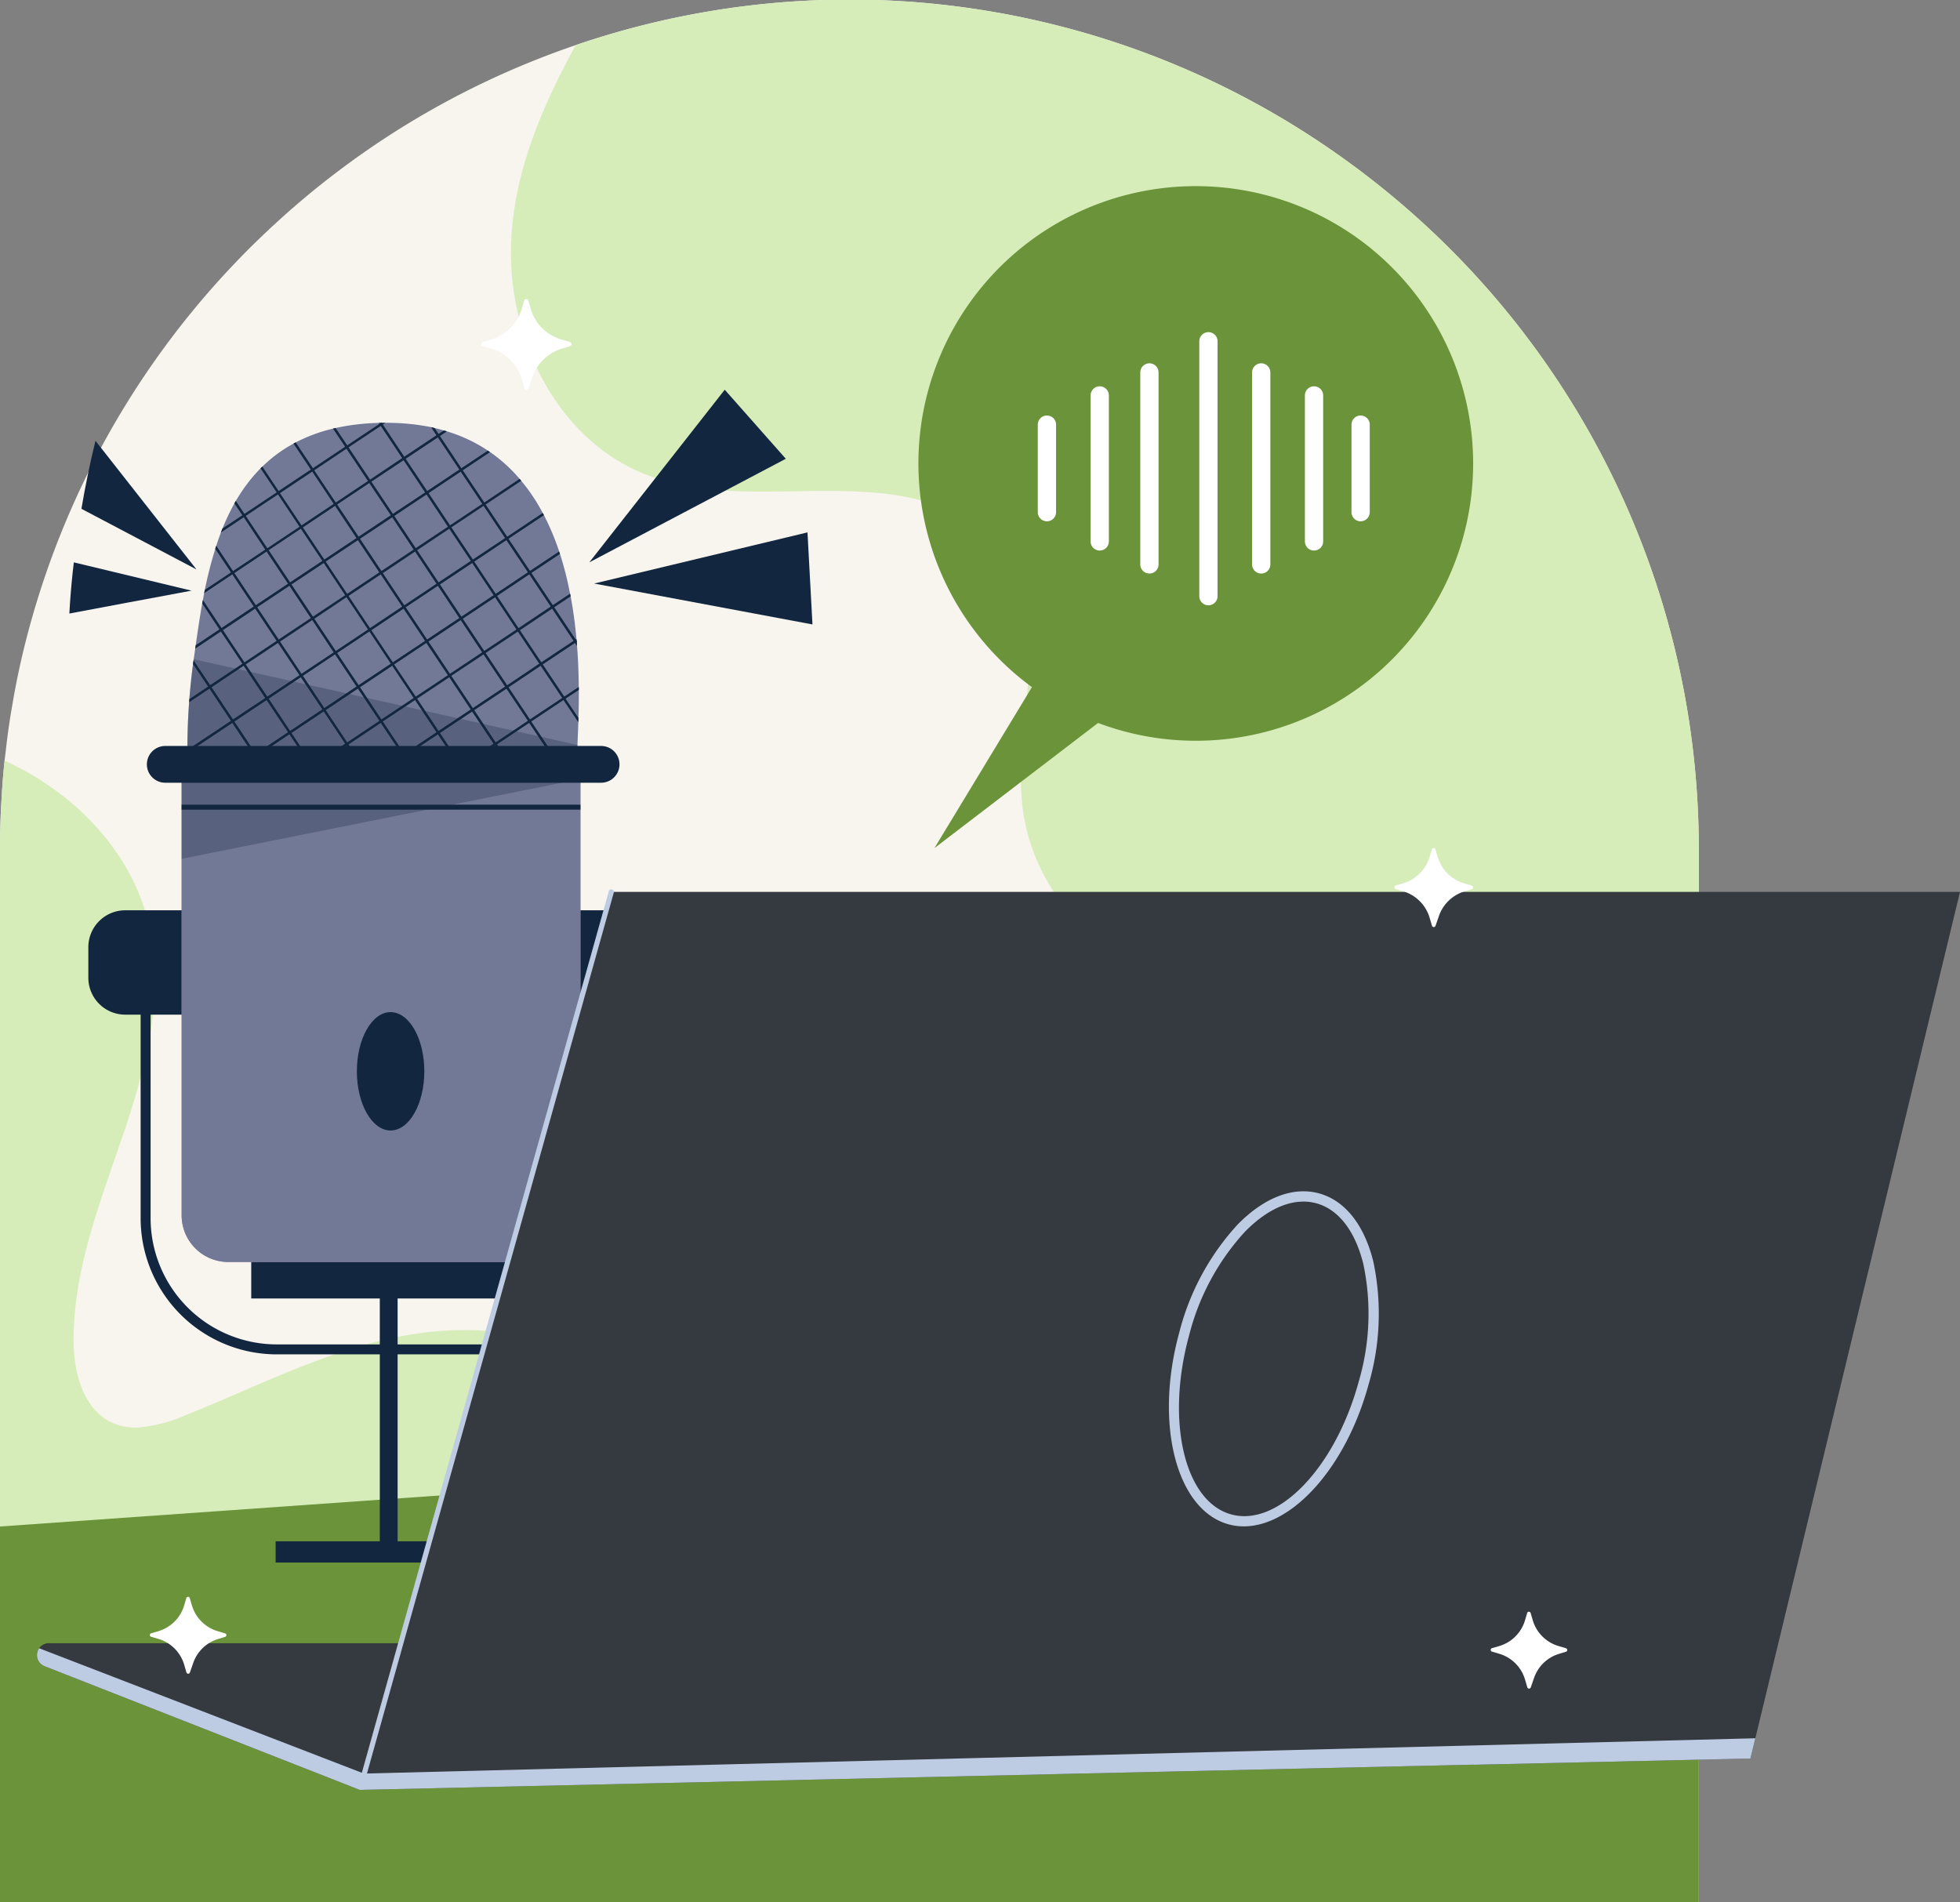 <svg xmlns="http://www.w3.org/2000/svg" xmlns:xlink="http://www.w3.org/1999/xlink" width="269.999" height="262.009" viewBox="0 0 269.999 262.009">
  <rect x="0" y="0" width="269.999" height="262.009" fill="#808080" stroke="none"/>
  <defs>
    <clipPath id="clip-path">
      <rect id="Rectángulo_401289" data-name="Rectángulo 401289" width="53.726" height="13.349" fill="#12263f"/>
    </clipPath>
    <clipPath id="clip-path-2">
      <rect id="Rectángulo_401290" data-name="Rectángulo 401290" width="54.934" height="67.322" fill="#727997"/>
    </clipPath>
    <clipPath id="clip-path-3">
      <rect id="Rectángulo_401291" data-name="Rectángulo 401291" width="54.934" height="11.784" fill="#12263f"/>
    </clipPath>
  </defs>
  <g id="Grupo_1099020" data-name="Grupo 1099020" transform="translate(18782.002 4290)">
    <g id="Grupo_1099281" data-name="Grupo 1099281" transform="translate(-18782.002 -4290)">
      <path id="Trazado_873129" data-name="Trazado 873129" d="M234.018,117V262.008H0V117q0-3.674.236-7.274c.087-1.654.224-3.3.4-4.937.037-.4.087-.8.137-1.181.236-2.151.535-4.29.908-6.4q.69-4.122,1.679-8.132a117.2,117.2,0,0,1,35.14-58.8c2.611-2.375,5.347-4.638,8.17-6.764A116.331,116.331,0,0,1,73.874,8.219c1.778-.709,3.594-1.38,5.421-2A116.661,116.661,0,0,1,186.431,22.83c.6.435,1.181.87,1.753,1.318a117.009,117.009,0,0,1,44.5,75.241A117.5,117.5,0,0,1,234.018,117" fill="#f8f5ef"/>
      <path id="Trazado_873130" data-name="Trazado 873130" d="M101.018,223.04c-.224.709-.485,1.418-.771,2.1a33.369,33.369,0,0,1-5.011,8.58,36.3,36.3,0,0,1-8.841,7.772H0V96.481q0-3.674.236-7.274c.087-1.654.224-3.3.4-4.937q1.4.634,2.76,1.38A37.24,37.24,0,0,1,7.05,87.926,36.3,36.3,0,0,1,15,95.461v.012c.634.808,1.219,1.654,1.766,2.512.05.075.1.162.149.249a28.981,28.981,0,0,1,2.139,4.141,1.14,1.14,0,0,1,.112.286,22.434,22.434,0,0,1,.846,2.375,6.968,6.968,0,0,1,.211.671c.05.162.087.336.124.5.037.124.075.236.1.361.149.572.274,1.156.373,1.741.075.373.137.746.187,1.132.137.87.224,1.741.286,2.624l.037.6a42.387,42.387,0,0,1-.05,4.352c-.41,6.105-2.139,12.248-4.091,18.092-1.156,3.432-2.4,6.876-3.519,10.333-1.977,6.118-3.544,12.31-3.531,18.689a22.188,22.188,0,0,0,.187,2.848c.5,3.618,2.014,7.137,5.247,8.543a7.917,7.917,0,0,0,3.718.584,20.736,20.736,0,0,0,6.255-1.666c2.649-1.057,5.272-2.188,7.908-3.332,3.531-1.517,7.075-3.046,10.681-4.365.759-.286,1.517-.547,2.288-.808,1.84-.622,3.706-1.194,5.6-1.666a50.8,50.8,0,0,1,9.077-1.467,42.423,42.423,0,0,1,4.352-.075,32.1,32.1,0,0,1,11.664,2.512,24.978,24.978,0,0,1,2.524,1.243c5.322,3,9.45,7.747,12.87,12.8.846,1.231,1.641,2.5,2.412,3.793.535.92,1.057,1.84,1.554,2.785.2.361.385.734.584,1.107a53.8,53.8,0,0,1,5.819,19.311,41.178,41.178,0,0,1-1.853,16.774" transform="translate(0 20.516)" fill="#d6edba"/>
      <path id="Trazado_873131" data-name="Trazado 873131" d="M220.238,117v25.864c-1.268.485-2.562.92-3.855,1.331C197.794,150,177.4,148.344,159,142.015c-14.337-4.937-29.109-14.524-31.721-29.457-1.094-6.329.174-12.8.609-19.211s-.174-13.38-4.315-18.3c-3.531-4.178-9.052-6.168-14.474-6.914-11.577-1.592-23.949,1.529-34.68-3.084C62.667,60,56.189,46.393,56.624,33.611c.336-9.885,4.253-18.863,8.891-27.393A116.661,116.661,0,0,1,172.651,22.83c.6.435,1.181.87,1.753,1.318a117.009,117.009,0,0,1,44.5,75.241A117.5,117.5,0,0,1,220.238,117" transform="translate(13.782)" fill="#d6edba"/>
      <path id="Trazado_873132" data-name="Trazado 873132" d="M234.018,155.83v68.241H0V172.343Z" transform="translate(0 37.938)" fill="#6b9339"/>
    </g>
    <g id="Grupo_1099280" data-name="Grupo 1099280" transform="translate(-18655.486 -4264.361)">
      <path id="Trazado_873137" data-name="Trazado 873137" d="M159.539,42.632a38.193,38.193,0,0,0-20.082,68.935L126.023,133.74,148.566,116.5a38.2,38.2,0,1,0,10.973-73.866" transform="translate(-123.817 -42.55)" fill="#6b9339"/>
      <rect id="Rectángulo_401286" data-name="Rectángulo 401286" width="1.616" height="31.233" transform="translate(39.141 23.271)" fill="#502750"/>
      <path id="Trazado_873138" data-name="Trazado 873138" d="M152.484,94.427a1.257,1.257,0,0,1-1.258-1.256V58.058a1.258,1.258,0,0,1,2.516,0V93.171a1.257,1.257,0,0,1-1.258,1.256" transform="translate(-112.534 -36.684)" fill="#fff"/>
      <path id="Trazado_873139" data-name="Trazado 873139" d="M157.637,88.8a1.256,1.256,0,0,1-1.258-1.256V61.1a1.258,1.258,0,0,1,2.516,0V87.544a1.256,1.256,0,0,1-1.258,1.256" transform="translate(-110.414 -35.433)" fill="#fff"/>
      <path id="Trazado_873140" data-name="Trazado 873140" d="M146.726,88.8a1.256,1.256,0,0,1-1.258-1.256V61.1a1.258,1.258,0,0,1,2.516,0V87.544a1.256,1.256,0,0,1-1.258,1.256" transform="translate(-114.904 -35.433)" fill="#fff"/>
      <path id="Trazado_873141" data-name="Trazado 873141" d="M162.79,84.707a1.257,1.257,0,0,1-1.259-1.256V63.341a1.258,1.258,0,0,1,2.516,0V83.45a1.256,1.256,0,0,1-1.256,1.256" transform="translate(-108.291 -34.508)" fill="#fff"/>
      <path id="Trazado_873142" data-name="Trazado 873142" d="M141.876,84.707a1.257,1.257,0,0,1-1.258-1.256V63.341a1.258,1.258,0,0,1,2.516,0V83.45a1.257,1.257,0,0,1-1.258,1.256" transform="translate(-116.899 -34.508)" fill="#fff"/>
      <path id="Trazado_873143" data-name="Trazado 873143" d="M167.335,79.509a1.257,1.257,0,0,1-1.258-1.256V66.192a1.258,1.258,0,0,1,2.516,0v12.06a1.257,1.257,0,0,1-1.258,1.256" transform="translate(-106.42 -33.335)" fill="#fff"/>
      <path id="Trazado_873144" data-name="Trazado 873144" d="M136.724,79.509a1.257,1.257,0,0,1-1.258-1.256V66.192a1.258,1.258,0,0,1,2.516,0v12.06a1.257,1.257,0,0,1-1.258,1.256" transform="translate(-119.021 -33.335)" fill="#fff"/>
    </g>
    <g id="Grupo_1099277" data-name="Grupo 1099277" transform="translate(-18772.447 -4236.314)">
      <rect id="Rectángulo_401288" data-name="Rectángulo 401288" width="37.869" height="5.961" transform="translate(25.054 119.222)" fill="#12263f"/>
      <path id="Trazado_873157" data-name="Trazado 873157" d="M17.968,131.149H7.1a5.085,5.085,0,0,1-5.085-5.085v-4.208A5.084,5.084,0,0,1,7.1,116.773h10.87Z" transform="translate(0.599 -45.063)" fill="#12263f"/>
      <path id="Trazado_873158" data-name="Trazado 873158" d="M46.924,131.149h10.87a5.085,5.085,0,0,0,5.085-5.085v-4.208a5.084,5.084,0,0,0-5.085-5.083H46.924Z" transform="translate(20.034 -45.063)" fill="#12263f"/>
      <path id="Trazado_873159" data-name="Trazado 873159" d="M65.461,106.682v.014c0,1.414-.014,2.719-.054,3.858,0,.206-.014.4-.014.59-.042,1.305-.1,2.377-.123,3.132-.027.536-.042.907-.056,1.085v.125s-1.222.013-3.31.04c-.138,0-.274.014-.411.014-1.676.013-3.845.042-6.345.082h-.411c-.88.014-1.8.027-2.748.042-.206,0-.411.014-.617.014l-2.98.04h-.413c-2.046.029-4.188.056-6.344.083a.146.146,0,0,1-.069.014h-.632c-2.019.04-4.052.069-6.057.1h-.4c-1.14.013-2.267.04-3.38.054h-.63l-2.335.042c-.138,0-.261.013-.4.013-2.267.027-4.408.069-6.345.11h-.782c-.219.014-.426.014-.632.014-5.013.1-8.364.178-8.406.219,0,0-.013-.192-.013-.549,0-.138-.014-.289,0-.467a3.717,3.717,0,0,1-.014-.413c-.013-1.387.027-3.694.234-6.55.014-.138.014-.289.027-.426.125-1.484.289-3.119.509-4.835.027-.165.056-.33.069-.507.014-.056.014-.1.027-.152.069-.48.138-.961.206-1.456.027-.15.042-.3.069-.467.261-1.854.549-3.789.893-5.754.027-.152.054-.317.1-.481.056-.3.11-.618.165-.934a4.455,4.455,0,0,0,.1-.466,54.234,54.234,0,0,1,1.443-5.645,3.7,3.7,0,0,1,.138-.426c.192-.619.411-1.222.632-1.827.082-.179.15-.371.219-.55a30.975,30.975,0,0,1,1.648-3.474c.069-.11.123-.219.192-.33a22.517,22.517,0,0,1,3.407-4.49,3.361,3.361,0,0,1,.246-.234,19.02,19.02,0,0,1,4.3-3.173c.1-.054.192-.109.3-.165a22.658,22.658,0,0,1,5.136-1.9c.11-.027.234-.054.358-.082a31.072,31.072,0,0,1,5.946-.7h.289a.182.182,0,0,1,.123,0c.165-.014.344-.014.509-.014h.1a30.9,30.9,0,0,1,6.194.6c.179.042.344.083.494.123.426.1.838.206,1.249.331a2.351,2.351,0,0,1,.426.123,21.341,21.341,0,0,1,5.645,2.651c.11.069.206.138.3.206A20.893,20.893,0,0,1,57.3,77.622c.069.082.15.165.219.261a25.511,25.511,0,0,1,2.967,4.436c.054.1.11.192.165.3a35.527,35.527,0,0,1,2.1,5c.029.11.07.234.11.344a44.785,44.785,0,0,1,1.387,5.479c.029.125.056.234.083.358.371,1.991.632,3.969.8,5.877.013.1.013.192.027.275,0,.042.014.069.014.11v.013c.013.206.027.4.04.59.165,1.991.221,3.887.234,5.618a3.7,3.7,0,0,1,.014.4" transform="translate(4.723 -65.343)" fill="#727997"/>
      <g id="Grupo_1099282" data-name="Grupo 1099282" transform="translate(16.264 4.52)">
        <path id="Trazado_873160" data-name="Trazado 873160" d="M36.919,69.929c.165-.014.344-.014.509-.014l-.357.234-.289.192-4.436,2.953-.288.193-4.437,2.966-.274.179L22.9,79.6l-.275.179-4.436,2.953-.275.192-3.158,2.1c.082-.179.15-.371.219-.55l2.747-1.827.288-.192L22.445,79.5l.274-.192,4.436-2.953.289-.192,4.436-2.953.288-.192,4.423-2.953.206-.138.082-.054Z" transform="translate(-10.154 -69.875)" fill="#12263f"/>
        <path id="Trazado_873161" data-name="Trazado 873161" d="M46.585,70.765l-.948.632-.289.192-4.436,2.953-.287.192-4.436,2.953-.289.192-4.421,2.953-.289.193-4.437,2.966-.288.179-4.421,2.953-.288.192L17.319,90.28l-.288.179-3.887,2.6a4.56,4.56,0,0,0,.1-.467l3.6-2.4.289-.192,4.436-2.953.288-.192,4.434-2.953.277-.192L31,80.75l.289-.192L35.722,77.6l.288-.192,4.421-2.967.288-.192L45.155,71.3l.288-.192.716-.467a2.51,2.51,0,0,1,.426.123" transform="translate(-10.85 -69.544)" fill="#12263f"/>
        <path id="Trazado_873162" data-name="Trazado 873162" d="M52.9,72.783l-3.749,2.5-.288.192L44.44,78.428l-.288.192-4.436,2.953-.289.192-4.436,2.953-.288.192-4.436,2.953-.275.192-4.436,2.953-.289.192-4.436,2.953-.288.193L16.108,97.3l-.289.192L12.29,99.851c.027-.15.042-.3.069-.466L15.627,97.2l.289-.193,4.436-2.953.288-.192,4.436-2.953.289-.192L29.8,87.767l.274-.192,4.437-2.953.288-.192,4.436-2.953.288-.192,4.437-2.953.288-.193,4.423-2.951.288-.193L52.6,72.577c.11.069.206.138.3.206" transform="translate(-11.219 -68.706)" fill="#12263f"/>
        <path id="Trazado_873163" data-name="Trazado 873163" d="M57.452,75.552l-4.9,3.269-.288.192-4.436,2.953-.289.192-4.421,2.953-.289.192L38.39,88.268l-.288.179-4.436,2.967-.289.178-4.423,2.967-.288.178L24.231,97.7l-.288.192-4.436,2.953-.289.192L14.8,103.994l-.289.192-2.8,1.868c.013-.138.013-.288.027-.426l2.582-1.731.288-.192,4.437-2.953.288-.192,4.423-2.953.288-.192,4.436-2.953.288-.193L33.2,91.319l.274-.193,4.436-2.953.289-.192,4.434-2.953.288-.192,4.437-2.953.289-.192,4.436-2.953.288-.192,4.861-3.255c.069.083.152.165.221.261" transform="translate(-11.469 -67.532)" fill="#12263f"/>
        <path id="Trazado_873164" data-name="Trazado 873164" d="M60.654,78.871l-4.888,3.255-.289.192-4.421,2.953-.289.192L46.33,88.416l-.288.192-4.436,2.953-.289.192L36.881,94.72l-.275.179L32.17,97.865l-.288.179-4.436,2.966-.289.192-4.421,2.953-.288.193L18.011,107.3l-.288.193L11.556,111.6a3.7,3.7,0,0,1-.014-.413l5.989-3.983.288-.192,4.436-2.953.289-.192,4.436-2.953.275-.192,4.436-2.953.288-.192,4.436-2.953.275-.192,4.436-2.967.288-.179L45.85,88.32l.288-.192,4.436-2.953.288-.192L55.3,82.03l.288-.192,4.9-3.269c.054.1.11.192.165.3" transform="translate(-11.541 -66.113)" fill="#12263f"/>
        <path id="Trazado_873165" data-name="Trazado 873165" d="M60.317,82.611l-3.941,2.625-.288.192L51.651,88.4l-.288.192L46.927,91.54l-.288.192L42.2,94.685l-.288.192L37.479,97.83v.014l-.275.178-4.436,2.953-.288.192-4.436,2.967-.275.178-4.436,2.967-.289.179-4.436,2.966-.536.357H18.06c-.221.014-.426.014-.632.014l.7-.467.288-.193,4.436-2.967.288-.178,4.437-2.967.274-.178,4.437-2.967.288-.191,4.436-2.953.275-.179v-.013l4.45-2.953.274-.192,4.436-2.953.289-.193L51.171,88.3l.288-.193,4.436-2.966.289-.192,4.023-2.679a3.069,3.069,0,0,0,.11.342" transform="translate(-8.996 -64.512)" fill="#12263f"/>
        <path id="Trazado_873166" data-name="Trazado 873166" d="M58.618,86.69,56.352,88.2l-.288.192-4.436,2.966-.288.192L46.9,94.5l-.288.193-4.436,2.951-.275.193-4.436,2.953-.288.192-4.436,2.953-.275.192L28.02,107.1l-.275.179-2.361,1.579h-.632l2.8-1.867.275-.179,4.45-2.966.274-.193,4.436-2.951.289-.193,4.436-2.953.275-.192,4.436-2.953.288-.192,4.436-2.953.289-.192L55.872,88.1l.288-.192,2.377-1.579c.027.123.054.234.082.357" transform="translate(-5.825 -62.754)" fill="#12263f"/>
        <path id="Trazado_873167" data-name="Trazado 873167" d="M56.337,91.042l-.043.027v.014l-.245.15-4.437,2.953-.288.192L46.9,97.346l-.289.192-4.436,2.953-.287.192-4.436,2.953-.289.192-4.436,2.953-.042.042h-.632l.206-.138.275-.192,4.434-2.953.288-.192,4.437-2.953.288-.192,4.437-2.953.288-.192,4.421-2.967.288-.192,4.436-2.953.289-.192.11-.069c.014.1.014.192.027.275Z" transform="translate(-2.665 -60.87)" fill="#12263f"/>
        <path id="Trazado_873168" data-name="Trazado 873168" d="M53.432,95.694v.014L51.6,96.916l-.288.192-4.436,2.953-.289.193-4.421,2.951-.289.193-1.923,1.277c-.206,0-.411.014-.617.014l2.348-1.566.288-.192,4.437-2.967.288-.192,4.436-2.953.288-.192L53.417,95.3a3.7,3.7,0,0,1,.014.4" transform="translate(0.486 -58.876)" fill="#12263f"/>
        <path id="Trazado_873169" data-name="Trazado 873169" d="M55.035,99.893c.014.206.027.4.042.59l-.289-.44-.192-.288L51.642,95.32l-.192-.288L48.5,90.595l-.192-.288-2.967-4.421-.178-.289-2.967-4.436-.178-.275L39.049,76.45l-.192-.288L35.9,71.726l-.192-.289-.742-1.112c.179.042.344.082.494.123l.536.8.192.289,2.953,4.436.192.288L42.3,80.693l.179.275L45.449,85.4l.179.288,2.966,4.423.192.288,2.953,4.437.193.288,2.953,4.436.136.206.056.082-.042.027Z" transform="translate(-1.404 -69.68)" fill="#12263f"/>
        <path id="Trazado_873170" data-name="Trazado 873170" d="M57.446,110.567c0,.206-.014.4-.014.59l-2.046-3.049-.179-.288-2.966-4.436-.192-.289L49.1,98.674l-.192-.289-2.953-4.436-.193-.288-2.953-4.436-.192-.289L39.647,84.5l-.179-.274-2.953-4.437-.192-.288-2.967-4.436-.192-.288-2.953-4.437-.192-.274-.082-.138h.288l.083-.054.04.054.152.219,2.953,4.436.192.289,2.966,4.436.192.288,2.953,4.436.179.275L42.9,88.744l.192.289,2.953,4.436.192.288,2.953,4.436.192.289,2.953,4.421.192.288,2.967,4.437.178.288Z" transform="translate(-3.581 -69.875)" fill="#12263f"/>
        <path id="Trazado_873171" data-name="Trazado 873171" d="M55.847,115.31c-.138,0-.275.014-.413.014l-2.87-4.3-.179-.288-2.953-4.423-.192-.288-2.966-4.436-.192-.288-2.953-4.437-.192-.288-2.954-4.436-.192-.288L36.84,87.417l-.192-.274-2.953-4.437-.192-.288-2.967-4.436-.178-.275-2.967-4.45-.178-.274-1.676-2.5c.11-.027.234-.054.358-.082l1.606,2.39.179.274,2.966,4.45.179.275,2.966,4.436.193.288,2.953,4.436.192.275,2.953,4.436.192.289,2.953,4.436.192.288,2.953,4.436.192.289,2.967,4.436.192.288,2.953,4.423.178.288Z" transform="translate(-5.485 -69.647)" fill="#12263f"/>
        <path id="Trazado_873172" data-name="Trazado 873172" d="M50.733,114.809h-.413l-.824-1.236L49.3,113.3l-2.953-4.436-.192-.288-2.953-4.436-.192-.289-2.967-4.436-.178-.288L36.9,94.69l-.192-.288-2.953-4.437-.192-.274-2.953-4.437-.192-.288L27.469,80.53l-.192-.275-2.953-4.449-.193-.275-2.39-3.585c.1-.056.193-.11.3-.165l2.377,3.557.178.288,2.967,4.436.192.275,2.953,4.436.192.288L33.855,89.5l.192.289L37,94.222l.192.275,2.953,4.436.193.288,2.953,4.436.192.289,2.966,4.436.192.288,2.953,4.436.193.275Z" transform="translate(-7.131 -69.05)" fill="#12263f"/>
        <path id="Trazado_873173" data-name="Trazado 873173" d="M45.349,113.9h-.413L43,111l-.192-.288-2.953-4.436-.193-.288-2.951-4.437-.193-.288-2.953-4.436-.192-.275L30.407,92.1l-.179-.275-2.953-4.436-.192-.289-2.967-4.436-.178-.275-2.967-4.449-.178-.275-2.225-3.324c.082-.082.165-.165.246-.234l2.252,3.365.179.288L24.212,82.2l.193.288,2.953,4.423.192.288L30.5,91.636l.192.288,2.953,4.436.192.288,2.953,4.423v.014l.192.274v.014l2.967,4.421.192.289,2.953,4.436Z" transform="translate(-8.5 -68.042)" fill="#12263f"/>
        <path id="Trazado_873174" data-name="Trazado 873174" d="M39.679,112.553a.143.143,0,0,1-.069.014h-.33l-.1-.138-2.953-4.436-.192-.289-2.967-4.436-.192-.288-2.953-4.436-.192-.275-2.953-4.45-.192-.275L23.639,89.11l-.192-.288-2.953-4.436-.193-.275-2.953-4.45-.192-.274-1.1-1.649c.069-.109.125-.219.193-.33l1.195,1.785.178.275,2.967,4.45.192.274,2.953,4.437.192.288,2.953,4.436.192.288,2.953,4.436.192.289,2.953,4.421.192.289,2.953,4.436.193.288,2.951,4.437.193.288Z" transform="translate(-9.59 -66.615)" fill="#12263f"/>
        <path id="Trazado_873175" data-name="Trazado 873175" d="M33.719,110.8h-.4L32.3,109.272l-.193-.288-2.951-4.437-.193-.288L26,99.837l-.179-.288-2.966-4.436-.192-.288-2.953-4.437-.193-.288-2.953-4.436-.192-.275-2.156-3.241a4.109,4.109,0,0,1,.138-.426L16.661,85.2l.193.288,2.953,4.423L20,90.2l2.953,4.437.192.288L26.1,99.357l.192.288,2.953,4.437.192.288,2.953,4.436.192.288Z" transform="translate(-10.383 -64.749)" fill="#12263f"/>
        <path id="Trazado_873176" data-name="Trazado 873176" d="M27.519,108.636c-.138,0-.261.014-.4.014l-2.142-3.214-.193-.289-2.953-4.421-.192-.289L18.675,96l-.179-.288L15.53,91.278l-.193-.289-2.375-3.57c.027-.15.054-.315.1-.48L15.626,90.8l.192.288,2.966,4.437.179.288,2.966,4.436.193.288,2.953,4.437.192.288Z" transform="translate(-10.928 -62.491)" fill="#12263f"/>
        <path id="Trazado_873177" data-name="Trazado 873177" d="M21.157,106.25h-.413l-.109-.165-.192-.288-2.953-4.436-.193-.289-2.951-4.436-.193-.288-2.073-3.1c.027-.165.054-.33.069-.507l2.294,3.418.192.289,2.953,4.436.192.288,2.953,4.436.192.289Z" transform="translate(-11.31 -59.982)" fill="#12263f"/>
        <g id="Grupo_1099262" data-name="Grupo 1099262" transform="translate(0 32.602)" opacity="0.27">
          <g id="Grupo_1099261" data-name="Grupo 1099261">
            <g id="Grupo_1099260" data-name="Grupo 1099260" clip-path="url(#clip-path)">
              <path id="Trazado_873178" data-name="Trazado 873178" d="M65.269,104.442c-.027.536-.042.907-.054,1.085l-53.658.454a85.925,85.925,0,0,1,.852-13.35Z" transform="translate(-11.542 -92.631)" fill="#12263f"/>
            </g>
          </g>
        </g>
      </g>
      <path id="Trazado_873179" data-name="Trazado 873179" d="M65.92,103.6v60.894a6.417,6.417,0,0,1-6.427,6.427H17.413a6.426,6.426,0,0,1-6.427-6.427V103.6Z" transform="translate(4.482 -50.764)" fill="#a284a3"/>
      <g id="Grupo_1099265" data-name="Grupo 1099265" transform="translate(15.468 52.833)">
        <g id="Grupo_1099264" data-name="Grupo 1099264">
          <g id="Grupo_1099263" data-name="Grupo 1099263" clip-path="url(#clip-path-2)">
            <path id="Trazado_873180" data-name="Trazado 873180" d="M65.92,103.6v60.894a6.417,6.417,0,0,1-6.427,6.427H17.413a6.426,6.426,0,0,1-6.427-6.427V103.6Z" transform="translate(-10.987 -103.597)" fill="#727997"/>
          </g>
        </g>
      </g>
      <g id="Grupo_1099268" data-name="Grupo 1099268" transform="translate(15.468 52.833)" opacity="0.27">
        <g id="Grupo_1099267" data-name="Grupo 1099267">
          <g id="Grupo_1099266" data-name="Grupo 1099266" clip-path="url(#clip-path-3)">
            <path id="Trazado_873181" data-name="Trazado 873181" d="M65.921,103.762v.632l-17.648,3.53-3.433.686-33.853,6.771V103.6H58.7Z" transform="translate(-10.986 -103.597)" fill="#12263f"/>
          </g>
        </g>
      </g>
      <path id="Trazado_873182" data-name="Trazado 873182" d="M70.213,106.038H10.175a2.532,2.532,0,1,1,0-5.065H70.213a2.532,2.532,0,1,1,0,5.065" transform="translate(3.036 -51.9)" fill="#12263f"/>
      <rect id="Rectángulo_401292" data-name="Rectángulo 401292" width="54.934" height="0.686" transform="translate(15.468 57.16)" fill="#12263f"/>
      <path id="Trazado_873183" data-name="Trazado 873183" d="M37.126,134.715c0,4.5-2.08,8.152-4.646,8.152s-4.646-3.649-4.646-8.152,2.08-8.152,4.646-8.152,4.646,3.649,4.646,8.152" transform="translate(11.771 -40.826)" fill="#12263f"/>
      <rect id="Rectángulo_401293" data-name="Rectángulo 401293" width="2.454" height="35.941" transform="translate(42.765 123.956)" fill="#12263f"/>
      <path id="Trazado_873184" data-name="Trazado 873184" d="M54.363,174.345H25.787A18.767,18.767,0,0,1,7.041,155.6V125.444H8.415V155.6a17.391,17.391,0,0,0,17.372,17.372H54.363A17.391,17.391,0,0,0,71.735,155.6V125.094h1.374V155.6a18.767,18.767,0,0,1-18.746,18.746" transform="translate(2.777 -41.462)" fill="#12263f"/>
      <rect id="Rectángulo_401294" data-name="Rectángulo 401294" width="30.117" height="2.927" transform="translate(28.413 158.634)" fill="#12263f"/>
      <g id="Grupo_1099276" data-name="Grupo 1099276">
        <path id="Trazado_873185" data-name="Trazado 873185" d="M50.184,90.5,68.84,66.72l8.414,9.512Z" transform="translate(21.441 -66.72)" fill="#12263f"/>
        <path id="Trazado_873186" data-name="Trazado 873186" d="M50.648,87.484l29.389-7.046.686,12.679Z" transform="translate(21.643 -60.785)" fill="#12263f"/>
        <path id="Trazado_873187" data-name="Trazado 873187" d="M17.2,89.353,1.35,81q.8-4.749,1.934-9.37Z" transform="translate(0.312 -64.596)" fill="#12263f"/>
        <path id="Trazado_873188" data-name="Trazado 873188" d="M17.024,87.217,8.041,88.893.19,90.369c.1-1.905.258-3.8.458-5.688.043-.458.1-.917.158-1.361Z" transform="translate(-0.19 -59.538)" fill="#12263f"/>
      </g>
    </g>
    <g id="Grupo_1099279" data-name="Grupo 1099279" transform="translate(-18776.898 -4167.485)">
      <g id="Grupo_1099278" data-name="Grupo 1099278" transform="translate(0)">
        <path id="Trazado_873133" data-name="Trazado 873133" d="M281.77,110.8,253.577,227.393l-.679,2.785-38.105.862-.042-.014L61.326,234.5,17.919,217.467a1.636,1.636,0,0,1-.749-2.474,1.54,1.54,0,0,1,1.343-.693H66.982l29-103.5Z" transform="translate(-16.875 -110.453)" fill="#353a40"/>
        <path id="Trazado_873134" data-name="Trazado 873134" d="M48.629,233.883a.365.365,0,0,1-.095-.013.355.355,0,0,1-.246-.436L82.643,110.814a.354.354,0,0,1,.682.191L48.969,233.624a.354.354,0,0,1-.341.259" transform="translate(-3.88 -110.555)" fill="#becce3"/>
      </g>
      <path id="Trazado_873135" data-name="Trazado 873135" d="M137.473,186.126a7.937,7.937,0,0,1-2.1-.279c-7.191-1.967-10.247-13.793-6.812-26.361a34.54,34.54,0,0,1,8.073-14.955c3.665-3.73,7.651-5.244,11.2-4.273s6.213,4.3,7.471,9.377a34.559,34.559,0,0,1-.659,16.983c-3.106,11.367-10.476,19.508-17.178,19.508m8.216-44.739c-2.585,0-5.38,1.424-8.045,4.136a33.123,33.123,0,0,0-7.717,14.337c-3.231,11.816-.618,22.863,5.821,24.623s14.307-6.421,17.538-18.238a33.119,33.119,0,0,0,.65-16.269c-1.13-4.556-3.427-7.522-6.472-8.353a6.686,6.686,0,0,0-1.776-.236" transform="translate(28.768 -98.38)" fill="#becce3"/>
      <path id="Trazado_873136" data-name="Trazado 873136" d="M253.577,196.891l-.679,2.785-38.105.862-.042-.014L61.326,204,17.919,186.965a1.636,1.636,0,0,1-.749-2.474L61.9,201.752Z" transform="translate(-16.875 -79.952)" fill="#becce3"/>
    </g>
    <path id="Trazado_873151" data-name="Trazado 873151" d="M102.484,85.616l1.036.3a.257.257,0,0,1,0,.492l-1.012.313a5.4,5.4,0,0,0-3.5,3.385l-.47,1.354a.257.257,0,0,1-.49-.012l-.317-1.085A5.4,5.4,0,0,0,94.069,86.7l-1.013-.3a.257.257,0,0,1,0-.494l1.013-.3a5.4,5.4,0,0,0,3.664-3.664l.3-1.013a.257.257,0,0,1,.493,0l.3,1.013a5.4,5.4,0,0,0,3.664,3.664" transform="translate(-18682.791 -4253.925)" fill="#fff"/>
    <path id="Trazado_873152" data-name="Trazado 873152" d="M118.47,10.766l1.191.349a.3.3,0,0,1,0,.565l-1.162.36a6.2,6.2,0,0,0-4.024,3.889l-.54,1.555a.3.3,0,0,1-.563-.013l-.364-1.246a6.2,6.2,0,0,0-4.21-4.21l-1.165-.341a.3.3,0,0,1,0-.567l1.165-.34a6.2,6.2,0,0,0,4.21-4.211l.341-1.163a.3.3,0,0,1,.566,0l.34,1.163a6.2,6.2,0,0,0,4.211,4.211" transform="translate(-18823.139 -4253.998)" fill="#fff"/>
    <path id="Trazado_873154" data-name="Trazado 873154" d="M170.4,194.251l1.009.3a.25.25,0,0,1,0,.479l-.984.3a5.253,5.253,0,0,0-3.409,3.294l-.457,1.317a.25.25,0,0,1-.477-.011l-.309-1.056a5.251,5.251,0,0,0-3.566-3.566l-.986-.289a.25.25,0,0,1,0-.481l.986-.288a5.252,5.252,0,0,0,3.566-3.567l.289-.985a.25.25,0,0,1,.48,0l.289.985a5.252,5.252,0,0,0,3.566,3.567" transform="translate(-18737.691 -4257.499)" fill="#fff"/>
    <path id="Trazado_873156" data-name="Trazado 873156" d="M17.034,196.464l1.009.3a.25.25,0,0,1,0,.479l-.984.3a5.253,5.253,0,0,0-3.409,3.294l-.457,1.318a.25.25,0,0,1-.477-.012l-.309-1.056a5.251,5.251,0,0,0-3.566-3.566l-.986-.289a.25.25,0,0,1,0-.481l.986-.288a5.253,5.253,0,0,0,3.566-3.566l.289-.986a.25.25,0,0,1,.48,0l.289.986a5.253,5.253,0,0,0,3.566,3.566" transform="translate(-18769.035 -4261.761)" fill="#fff"/>
  </g>
</svg>

